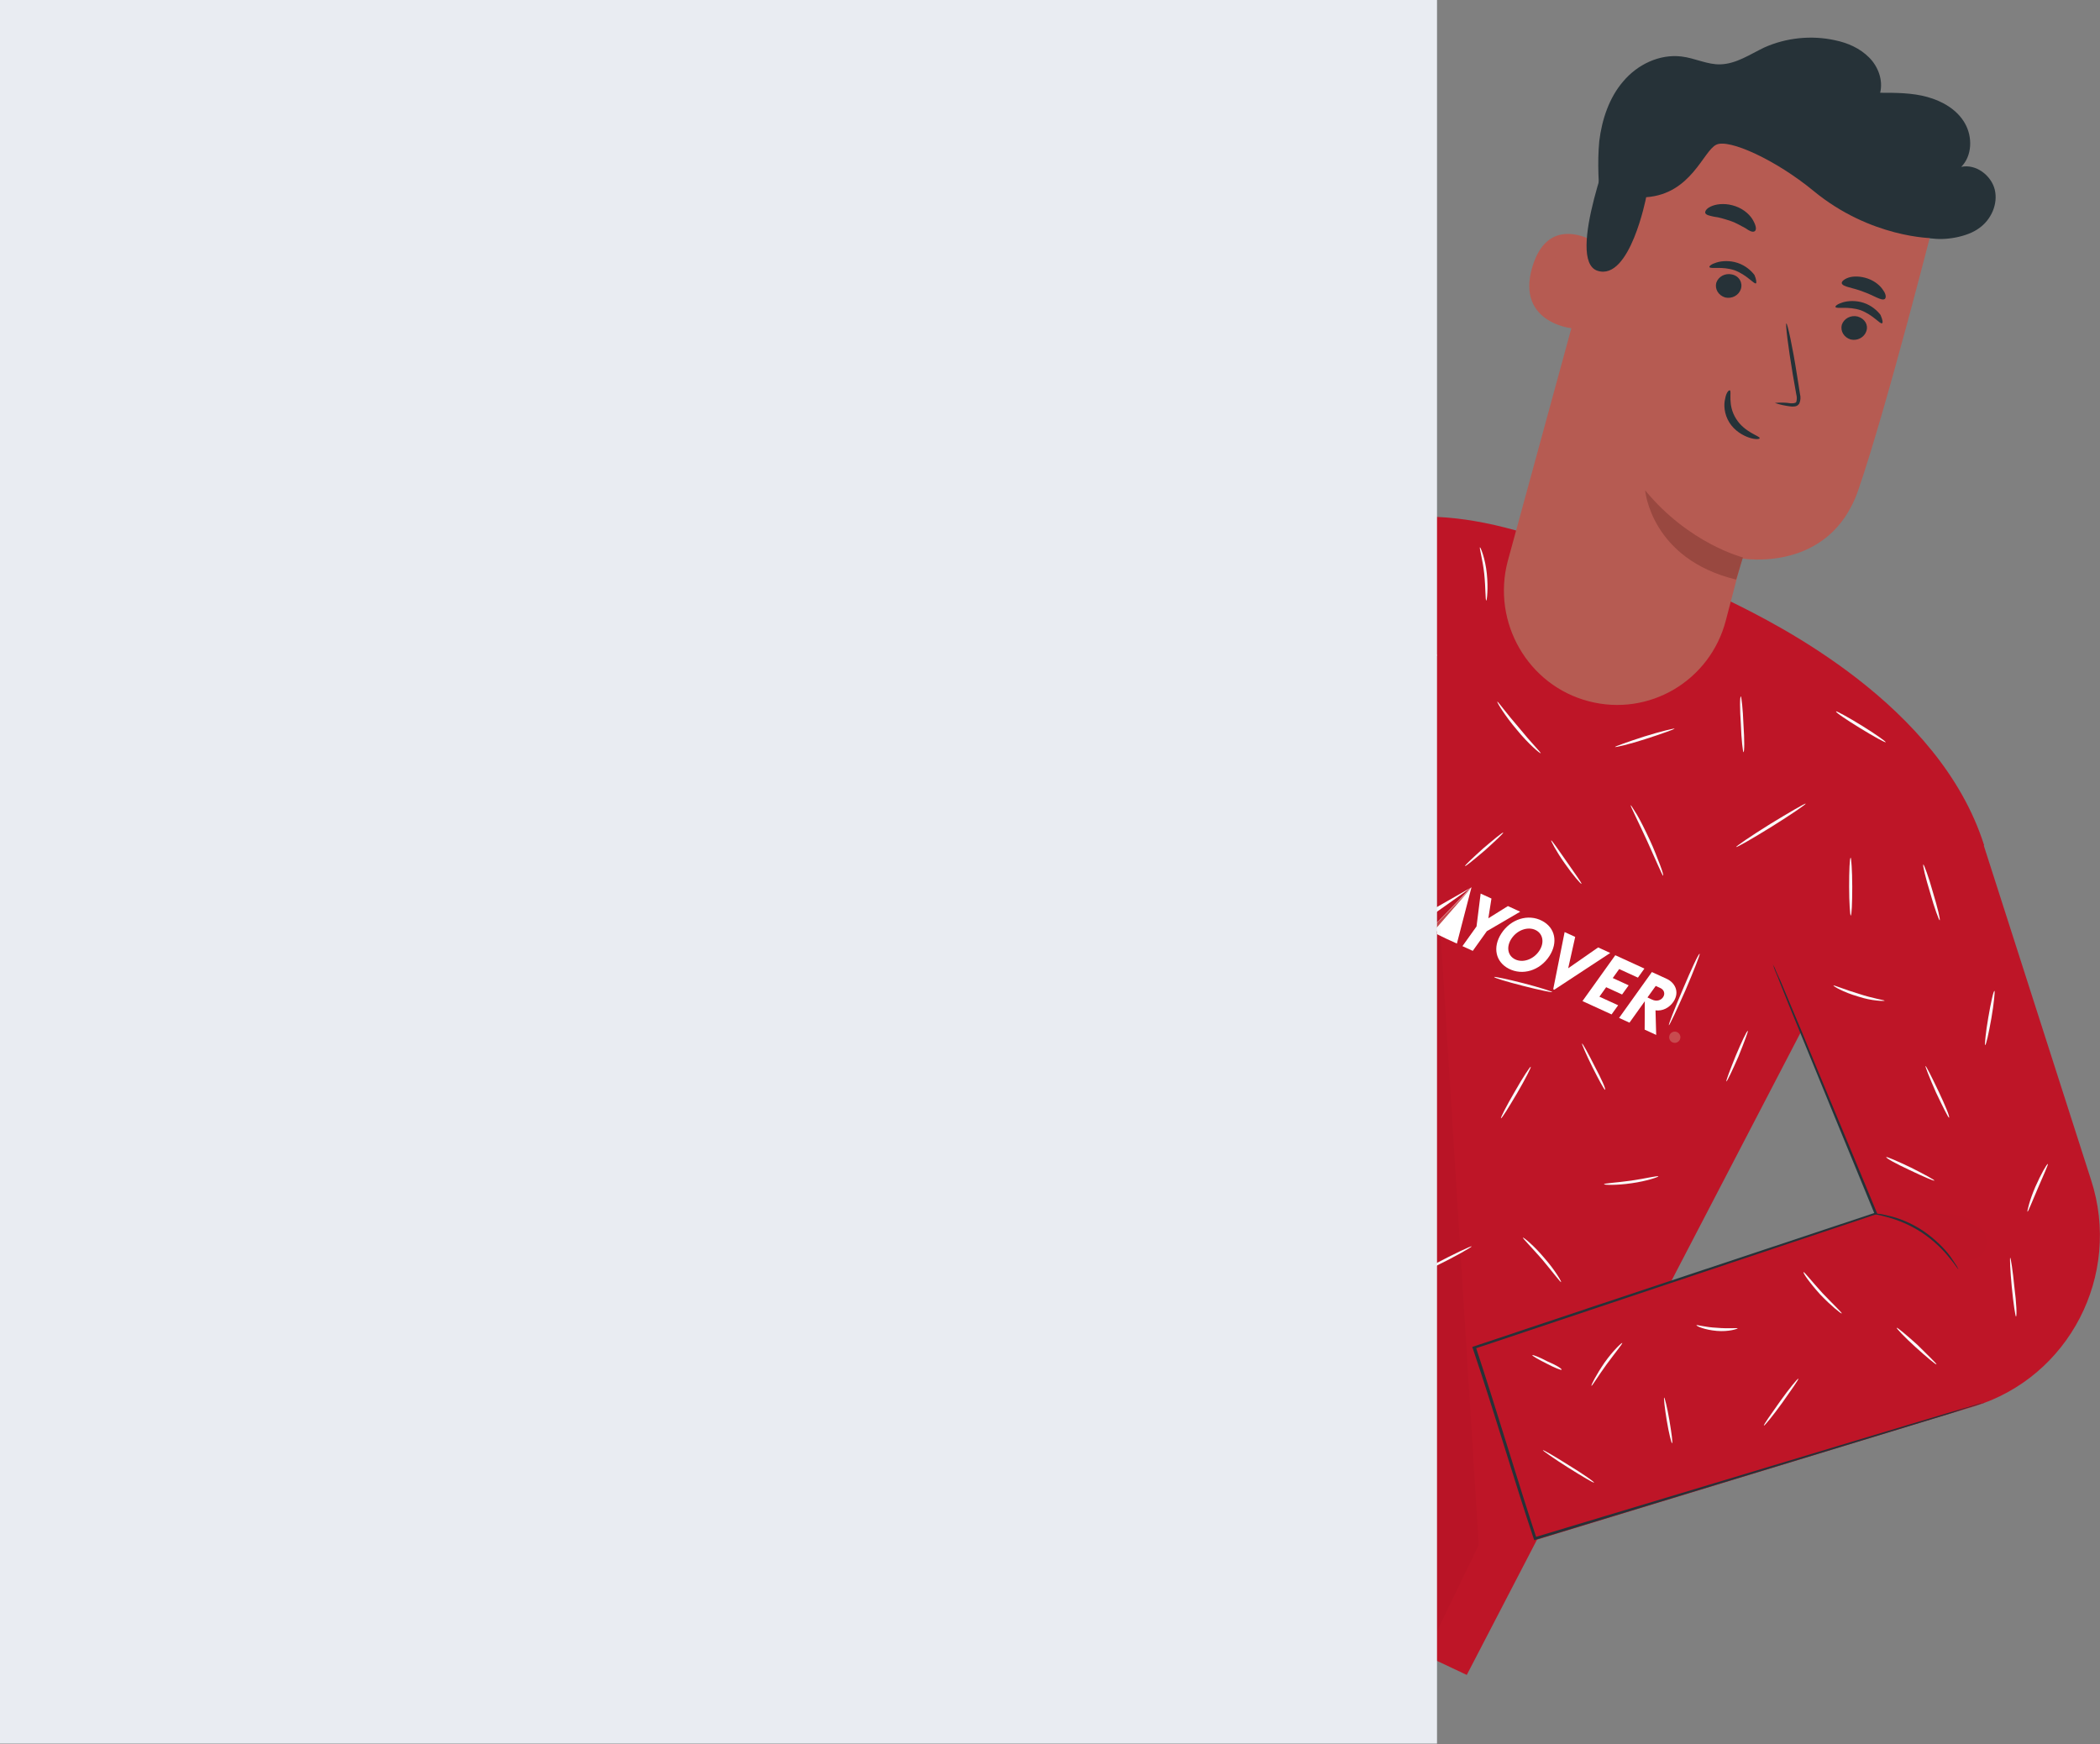 <svg width="643" height="534" viewBox="0 0 643 534" fill="none" xmlns="http://www.w3.org/2000/svg">
<rect x="0" y="0" width="643" height="534" fill="#808080" stroke="none"/>
<g clip-path="url(#clip0_59_47)">
<path d="M607.5 258.748L553.904 311.171L504.631 405.872L449.112 512.799L380.942 480.662L307.327 442.707L354.518 352.222L383.718 250.901C363.059 264.727 324.676 283.518 278.553 273.749C228.64 263.126 252.609 74.256 252.609 74.256L307.327 72.815L312.772 205.899L374.696 178.407L374.857 178.567C378.54 176.965 381.903 175.364 383.505 174.403C417.777 155.612 440.144 153.37 476.978 166.502L529.935 184.172C543.601 190.898 593.888 215.668 607.5 258.748Z" fill="#BE1527"/>
<g clip-path="url(#clip1_59_47)">
<path d="M433.227 279.278L431.213 282.079L422.175 277.939L432.225 263.897L435.418 265.36L427.382 276.6L433.227 279.278Z" fill="white"/>
<path d="M439.91 285.972C439.966 285.867 440.017 285.721 440.021 285.546C440.035 284.944 439.459 284.488 439.087 284.31C438.444 284 437.614 284.166 436.95 284.708C436.473 284.489 435.995 284.271 435.518 284.052L431.817 282.356C438.069 278.788 444.312 275.222 450.555 271.657C449.063 277.399 447.578 283.144 446.086 288.886L442.855 287.406C441.871 286.932 440.891 286.452 439.91 285.972ZM437.538 284.97C441.839 280.553 446.14 276.137 450.451 271.717C444.979 275.597 439.508 279.477 434.033 283.364C435.197 283.897 436.367 284.433 437.538 284.97Z" fill="white"/>
<path d="M452.099 283.638L453.36 273.581L456.667 275.096L455.721 281.142L461.711 277.407L465.47 279.129L455.257 285.093L450.948 291.122L447.787 289.673L452.099 283.638Z" fill="white"/>
<path d="M459.674 285.832C462.555 281.341 467.915 279.703 472.157 281.916C476.201 284.023 477.128 288.518 474.4 292.725C471.512 297.181 466.16 298.768 461.943 296.567C457.941 294.487 456.969 290.04 459.674 285.832ZM471.24 291.207C473.018 288.621 472.444 285.826 470.165 284.736C467.854 283.615 464.625 284.683 462.852 287.295C461.125 289.821 461.601 292.594 463.925 293.72C466.309 294.881 469.504 293.736 471.24 291.207Z" fill="white"/>
<path d="M493.041 291.762L475.903 303.017L475.578 302.868L479.074 285.362L482.311 286.846L480.168 296.445L489.339 290.066L493.041 291.762Z" fill="white"/>
<path d="M495.773 296.699L493.809 299.439L498.681 301.672L496.664 304.479L491.792 302.247L489.724 305.148L495.461 307.776L493.447 310.578L484.536 306.495L494.586 292.454L503.503 296.539L501.516 299.315L495.779 296.686L495.773 296.699Z" fill="white"/>
<path d="M506.9 309.331L507.109 316.853L503.579 315.235L503.624 306.537L498.93 313.105L495.749 311.648L505.793 297.604L510.341 299.688C512.758 300.795 514.425 303.621 512.403 306.674C511.128 308.567 509.048 309.615 506.9 309.331ZM508.395 302.506L506.971 301.853L504.439 305.379L505.858 306.045C507.182 306.667 508.566 306.316 509.25 305.259C509.936 304.181 509.483 303.004 508.395 302.506Z" fill="white"/>
<path d="M512.085 319.125C512.949 319.521 513.971 319.141 514.367 318.277C514.763 317.413 514.383 316.392 513.519 315.996C512.655 315.6 511.634 315.979 511.238 316.844C510.842 317.708 511.221 318.729 512.085 319.125Z" fill="#C84B4F"/>
<path d="M450.243 272.153L439.445 284.535C439.445 284.535 439.024 284.212 438.675 284.183C438.327 284.154 438.327 284.154 438.327 284.154L450.243 272.153Z" fill="#C84B4F"/>
</g>
<path d="M420.072 162.765C420.072 162.765 418.791 163.406 416.709 165.007C414.627 166.449 411.744 169.011 409.022 172.588C406.299 176.271 403.577 181.129 401.495 186.734C399.253 192.34 397.651 198.959 395.89 205.685C392.206 219.191 388.843 231.416 386.441 240.384C385.159 244.708 384.199 248.285 383.558 250.847C383.238 251.969 382.917 252.929 382.757 253.73C382.597 254.371 382.437 254.691 382.437 254.691C382.437 254.691 382.437 254.371 382.597 253.73C382.757 252.929 383.078 251.969 383.238 250.847C383.878 248.285 384.839 244.762 385.96 240.224C388.362 231.202 391.565 219.031 395.089 205.365C396.85 198.639 398.612 192.019 400.854 186.414C403.096 180.649 405.819 175.791 408.701 172.267C411.584 168.584 414.467 166.182 416.709 164.687C417.83 164.046 418.631 163.566 419.271 163.246C419.752 162.925 420.072 162.765 420.072 162.765Z" fill="#263238"/>
<g opacity="0.3">
<g opacity="0.3">
<path opacity="0.3" d="M400.053 189.457C384.679 231.096 357.133 254.424 318.27 275.297C318.27 275.297 351.742 272.895 382.597 251.648" fill="black"/>
</g>
</g>
<g opacity="0.3">
<g opacity="0.3">
<path opacity="0.3" d="M433.258 159.883C439.824 264.193 446.23 368.557 452.796 473.028L433.578 512.745L433.258 159.883Z" fill="black"/>
</g>
</g>
<path d="M509.222 268.09C509.062 268.25 506.98 263.286 504.257 257.307C501.535 251.381 499.132 246.684 499.292 246.523C499.453 246.523 500.093 247.644 501.214 249.406C502.335 251.328 503.617 253.89 505.058 256.987C506.499 260.029 507.46 262.752 508.261 264.727C509.062 266.809 509.382 268.09 509.222 268.09Z" fill="#FAFAFA"/>
<path d="M552.889 246.043C553.049 246.203 548.405 249.406 542.48 253.09C536.554 256.773 531.75 259.496 531.589 259.335C531.429 259.175 536.074 255.972 541.999 252.289C547.764 248.766 552.729 245.883 552.889 246.043Z" fill="#FAFAFA"/>
<path d="M533.831 230.295C533.671 230.295 533.191 226.451 533.031 221.754C532.71 217.109 532.71 213.212 533.031 213.212C533.191 213.212 533.671 217.056 533.831 221.754C534.152 226.451 534.152 230.295 533.831 230.295Z" fill="#FAFAFA"/>
<path d="M577.392 227.252C577.232 227.412 573.709 225.491 569.545 222.928C565.381 220.366 562.018 218.124 562.178 217.803C562.338 217.643 565.861 219.565 570.025 222.127C574.189 224.69 577.552 227.092 577.392 227.252Z" fill="#FAFAFA"/>
<path d="M510.984 313.893C510.823 313.733 512.745 308.768 515.308 302.789C517.87 296.704 520.112 291.846 520.432 292.006C520.592 292.166 518.671 297.131 516.108 303.11C513.386 309.249 511.144 314.053 510.984 313.893Z" fill="#FAFAFA"/>
<path d="M491.445 333.645C491.285 333.805 489.523 330.602 487.602 326.758C485.68 322.915 484.239 319.498 484.399 319.498C484.559 319.338 486.321 322.541 488.242 326.385C490.324 330.282 491.766 333.485 491.445 333.645Z" fill="#FAFAFA"/>
<path d="M507.781 360.176C507.781 360.336 504.257 361.618 499.613 362.258C494.969 362.952 491.125 362.792 491.125 362.578C491.125 362.258 494.969 362.098 499.453 361.457C503.937 360.817 507.62 359.856 507.781 360.176Z" fill="#FAFAFA"/>
<path d="M528.6 331.082C528.44 330.922 529.721 327.559 531.483 323.182C533.244 319.018 534.846 315.601 535.166 315.601C535.326 315.761 534.045 319.124 532.283 323.502C530.362 327.879 528.76 331.242 528.6 331.082Z" fill="#FAFAFA"/>
<path d="M477.993 392.527C477.833 392.687 475.43 389.484 472.227 385.64C469.024 381.957 466.142 379.074 466.302 378.914C466.462 378.754 469.665 381.316 472.868 385.16C476.071 388.79 478.153 392.366 477.993 392.527Z" fill="#FAFAFA"/>
<path d="M468.704 326.598C468.864 326.758 467.102 330.281 464.54 334.659C461.978 338.983 459.896 342.399 459.575 342.399C459.415 342.239 461.177 338.716 463.739 334.339C466.302 329.801 468.544 326.438 468.704 326.598Z" fill="#FAFAFA"/>
<path d="M475.27 303.75C475.27 303.91 471.266 303.11 466.302 301.828C461.337 300.547 457.494 299.426 457.494 299.106C457.494 298.946 461.497 299.746 466.462 301.028C471.427 302.309 475.43 303.59 475.27 303.75Z" fill="#FAFAFA"/>
<path d="M474.95 257.307C475.11 257.147 477.192 260.189 479.754 263.873C482.317 267.556 484.399 270.439 484.239 270.599C484.078 270.759 481.676 268.037 479.114 264.353C476.391 260.51 474.79 257.307 474.95 257.307Z" fill="#FAFAFA"/>
<path d="M460.269 254.905C460.43 255.065 457.867 257.467 454.664 260.35C451.461 263.072 448.739 265.314 448.579 265.154C448.418 264.994 450.981 262.592 454.184 259.709C457.387 256.987 460.109 254.744 460.269 254.905Z" fill="#FAFAFA"/>
<path d="M471.747 230.615C471.587 230.775 468.064 227.893 464.38 223.355C460.697 219.031 458.294 214.974 458.455 214.814C458.615 214.654 461.337 218.497 465.021 222.714C468.704 227.252 471.907 230.455 471.747 230.615Z" fill="#FAFAFA"/>
<path d="M512.745 223.088C512.745 223.248 508.741 224.69 503.777 226.291C498.812 227.893 494.648 228.854 494.488 228.693C494.488 228.533 498.492 227.092 503.456 225.491C508.581 223.889 512.745 222.928 512.745 223.088Z" fill="#FAFAFA"/>
<path d="M455.091 183.852C454.771 183.852 454.931 180.168 454.451 175.631C453.97 171.147 452.849 167.57 453.17 167.57C453.33 167.57 454.771 170.933 455.252 175.631C455.732 180.168 455.252 184.012 455.091 183.852Z" fill="#FAFAFA"/>
<path d="M418.791 300.547C418.791 300.707 417.349 301.668 414.947 303.27C412.545 304.871 409.342 307.274 405.819 309.996C402.295 312.719 399.253 315.281 397.171 317.256C394.929 319.178 393.647 320.299 393.647 320.299C393.647 320.299 394.768 318.858 396.85 316.936C398.932 314.854 401.975 312.292 405.338 309.516C408.862 306.793 412.064 304.551 414.627 302.949C417.029 301.188 418.631 300.387 418.791 300.547Z" fill="#FAFAFA"/>
<path d="M416.549 287.522C416.389 287.682 413.666 283.518 409.983 278.5C406.299 273.535 402.936 269.799 403.096 269.638C403.256 269.638 404.057 270.439 405.498 271.881C406.94 273.322 408.701 275.404 410.623 277.966C412.545 280.368 413.986 282.771 415.107 284.532C416.228 286.401 416.709 287.522 416.549 287.522Z" fill="#FAFAFA"/>
<path d="M426.318 236.754C426.478 236.914 422.955 238.996 418.631 241.399C414.307 243.801 410.623 245.562 410.623 245.402C410.463 245.242 413.986 243.16 418.31 240.758C422.634 238.356 426.318 236.594 426.318 236.754Z" fill="#FAFAFA"/>
<path d="M416.709 214.547C416.709 214.707 415.588 213.906 413.986 212.305C412.385 210.863 410.303 208.781 408.221 206.219C406.139 203.657 404.377 201.254 403.416 199.333C402.295 197.411 401.815 196.29 401.815 196.29C401.975 196.13 404.698 200.774 408.861 205.792C413.025 210.863 416.869 214.387 416.709 214.547Z" fill="#FAFAFA"/>
<path d="M433.364 214.067C433.204 213.906 434.485 210.864 436.247 206.967C438.009 203.123 439.77 200.24 439.931 200.401C440.091 200.561 438.809 203.604 437.048 207.447C435.126 211.184 433.525 214.227 433.364 214.067Z" fill="#FAFAFA"/>
<path d="M428.88 188.656C428.56 188.656 428.88 183.691 427.919 177.552C426.958 171.467 425.197 166.769 425.517 166.769C425.677 166.769 426.158 167.89 426.798 169.812C427.439 171.734 428.24 174.456 428.72 177.552C429.201 180.595 429.361 183.478 429.201 185.453C429.201 187.535 429.04 188.656 428.88 188.656Z" fill="#FAFAFA"/>
<path d="M433.044 316.776C432.884 316.776 433.044 315.014 433.044 312.131C433.204 309.249 433.204 305.245 433.044 300.868C432.884 296.49 432.724 292.54 432.403 289.604C432.083 286.721 431.923 284.959 432.083 284.959C432.243 284.959 432.564 286.721 433.044 289.604C433.364 292.486 433.845 296.49 434.005 301.028C434.165 305.512 434.005 309.569 433.685 312.452C433.364 315.014 433.044 316.776 433.044 316.776Z" fill="#FAFAFA"/>
<path d="M430.642 356.813C430.482 356.973 427.759 353.77 423.595 351.048C419.431 348.325 415.267 347.204 415.428 347.044C415.428 346.884 419.752 347.524 424.076 350.407C428.24 353.13 430.802 356.653 430.642 356.813Z" fill="#FAFAFA"/>
<path d="M450.607 381.583C450.767 381.743 445.803 384.626 439.557 387.668C433.311 390.871 428.346 393.274 428.186 393.113C428.026 392.953 432.991 390.231 439.237 387.028C445.322 383.825 450.447 381.423 450.607 381.583Z" fill="#FAFAFA"/>
<path d="M394.128 392.526C393.968 392.686 390.284 388.042 385.96 382.223C381.636 376.458 378.273 371.44 378.593 371.44C378.753 371.28 382.437 375.924 386.761 381.743C391.085 387.508 394.448 392.366 394.128 392.526Z" fill="#FAFAFA"/>
<path d="M376.832 346.83C376.672 346.83 376.511 345.549 376.511 343.467C376.351 341.385 376.351 338.663 376.511 335.406C376.672 332.363 376.992 329.481 377.152 327.345C377.472 325.263 377.632 324.142 377.793 324.142C377.953 324.142 377.472 329.107 377.312 335.406C376.992 341.705 376.992 346.83 376.832 346.83Z" fill="#FAFAFA"/>
<path d="M357.934 424.823C357.774 424.983 353.61 421.78 348.645 417.616C343.681 413.452 339.677 409.876 339.837 409.716C339.997 409.555 344.161 412.758 349.126 416.976C354.251 421.14 358.094 424.663 357.934 424.823Z" fill="#FAFAFA"/>
<path d="M369.305 422.421C369.144 422.421 368.824 416.816 368.664 409.876C368.504 402.989 368.504 397.331 368.824 397.331C368.984 397.331 369.305 402.936 369.465 409.876C369.625 416.762 369.465 422.421 369.305 422.421Z" fill="#FAFAFA"/>
<path d="M391.565 470.786C391.565 470.946 389.644 470.145 386.281 469.024C383.078 468.064 378.593 466.782 373.469 466.142C368.344 465.501 363.699 465.341 360.336 465.501C356.973 465.661 354.891 465.821 354.891 465.661C354.891 465.661 355.372 465.501 356.333 465.341C357.293 465.181 358.575 465.021 360.336 464.861C363.699 464.54 368.504 464.54 373.629 465.181C378.753 465.821 383.398 467.263 386.601 468.384C388.202 469.024 389.484 469.505 390.284 469.985C391.085 470.466 391.565 470.786 391.565 470.786Z" fill="#FAFAFA"/>
<path d="M409.822 479.648C409.822 479.487 411.264 480.448 413.506 482.21C415.588 483.811 418.471 486.374 421.353 489.31C424.236 492.193 426.798 495.075 428.4 497.211C430.001 499.293 430.962 500.734 430.962 500.894C430.802 500.894 429.841 499.613 428.079 497.691C426.318 495.609 423.755 492.887 420.873 490.004C417.99 487.121 415.268 484.559 413.186 482.744C411.104 480.929 409.822 479.808 409.822 479.648Z" fill="#FAFAFA"/>
<path d="M417.83 395.889C417.67 396.05 415.748 391.726 413.666 386.547C411.584 381.262 410.143 376.885 410.303 376.885C410.463 376.725 412.385 381.049 414.467 386.227C416.549 391.565 418.15 395.889 417.83 395.889Z" fill="#FAFAFA"/>
<path d="M353.663 233.017C353.663 233.017 352.863 234.139 351.261 235.74C349.66 237.341 347.257 239.263 344.375 241.185C341.492 243.107 338.769 244.548 336.687 245.509C334.606 246.47 333.324 246.79 333.324 246.79C333.164 246.63 338.289 244.388 343.894 240.544C349.499 236.754 353.343 232.857 353.663 233.017Z" fill="#FAFAFA"/>
<path d="M357.614 215.988C357.454 215.988 357.293 212.785 357.614 208.728C357.774 204.725 358.094 201.628 358.414 201.628C358.575 201.628 358.735 204.831 358.414 208.888C358.254 212.785 357.934 215.988 357.614 215.988Z" fill="#FAFAFA"/>
<path d="M325.797 230.295C325.637 230.455 321.954 229.014 317.47 226.932C312.985 224.85 309.462 223.088 309.462 222.768C309.622 222.608 313.306 224.049 317.79 226.131C322.274 228.213 325.797 230.135 325.797 230.295Z" fill="#FAFAFA"/>
<path d="M382.757 208.461C382.597 208.461 382.597 204.457 383.078 199.6C383.398 194.795 383.878 190.738 384.199 190.738C384.359 190.738 384.359 194.742 383.878 199.6C383.398 204.564 382.917 208.461 382.757 208.461Z" fill="#FAFAFA"/>
<path d="M308.821 264.407C308.821 264.567 304.497 263.286 299.693 260.403C294.888 257.521 291.685 254.318 291.846 254.157C292.006 253.997 295.369 256.88 300.173 259.602C304.818 262.432 308.821 264.087 308.821 264.407Z" fill="#FAFAFA"/>
<path d="M284.959 231.576C285.119 231.736 282.077 235.42 278.073 239.797C274.069 244.121 270.866 247.538 270.706 247.378C270.546 247.217 273.589 243.534 277.592 239.157C281.596 234.779 284.799 231.416 284.959 231.576Z" fill="#FAFAFA"/>
<path d="M283.037 202.322C282.877 202.482 279.354 201.041 275.51 198.158C271.667 195.276 269.318 192.179 269.478 192.179C269.638 192.019 272.361 194.742 276.044 197.464C279.834 200.24 283.037 202.162 283.037 202.322Z" fill="#FAFAFA"/>
<path d="M268.197 208.461C268.357 208.622 266.916 210.703 264.834 213.106C262.752 215.508 260.99 217.43 260.83 217.27C260.67 217.109 262.111 215.028 264.193 212.625C266.115 210.223 267.877 208.301 268.197 208.461Z" fill="#FAFAFA"/>
<path d="M300.173 154.117C300.334 154.277 297.611 157.961 293.928 162.498C290.244 166.983 287.201 170.399 287.041 170.399C286.881 170.239 289.604 166.555 293.287 162.018C296.81 157.48 300.013 153.957 300.173 154.117Z" fill="#FAFAFA"/>
<path d="M272.681 160.203C272.521 160.363 269.478 157.16 265.795 152.943C262.271 148.779 259.389 145.362 259.549 145.202C259.709 145.042 262.752 148.245 266.435 152.462C270.119 156.68 272.841 160.043 272.681 160.203Z" fill="#FAFAFA"/>
<path d="M286.401 125.344C286.24 125.504 283.998 121.981 281.596 117.763C279.194 113.439 277.272 109.863 277.592 109.702C277.752 109.542 279.995 113.066 282.397 117.283C284.799 121.607 286.561 125.344 286.401 125.344Z" fill="#FAFAFA"/>
<path d="M285.76 102.816C285.6 102.656 288.002 99.613 289.924 95.236C291.846 90.858 292.486 87.015 292.807 87.175C292.967 87.175 292.646 91.178 290.725 95.556C288.643 100.093 285.76 102.976 285.76 102.816Z" fill="#FAFAFA"/>
<path d="M259.229 101.535C259.068 101.535 258.748 96.89 261.15 91.712C262.271 89.15 263.873 87.068 264.994 85.787C266.275 84.505 267.076 83.705 267.236 83.865C267.396 84.025 264.033 87.068 261.791 92.086C259.709 97.05 259.549 101.535 259.229 101.535Z" fill="#FAFAFA"/>
<path d="M490.004 63.259C489.524 56.533 489.043 49.913 489.684 43.187C490.484 36.621 492.727 29.841 497.051 24.877C501.375 19.752 508.101 16.495 514.827 17.296C518.991 17.777 522.835 19.859 526.838 19.698C531.643 19.538 535.807 16.656 540.131 14.574C546.857 11.531 554.704 10.73 561.911 12.332C565.755 13.132 569.438 14.734 572.321 17.616C575.043 20.339 576.645 24.503 575.684 28.4C580.488 28.4 585.453 28.4 590.097 29.681C594.742 30.962 599.226 33.525 601.628 37.742C604.03 41.906 603.87 47.725 600.507 51.088C604.991 50.127 609.636 53.65 610.757 57.974C611.878 62.458 609.636 67.316 605.952 69.879C602.269 72.601 595.382 73.722 591.058 72.921C586.574 72.121 581.449 70.84 577.926 68.117" fill="#263238"/>
<path d="M486.481 214.707C504.898 219.512 523.635 208.461 528.44 189.937C531.162 179.634 533.404 170.986 533.404 170.986C533.404 170.986 560.149 175.631 568.958 150.114C577.766 124.703 592.98 64.594 592.98 64.594C567.783 41.906 532.23 34.806 500.414 45.91L495.609 47.511L461.658 171.787C456.693 190.578 467.903 209.903 486.481 214.707Z" fill="#B65B52"/>
<path d="M533.671 170.666C533.671 170.666 517.176 166.502 503.723 150.114C503.723 150.114 505.485 171.146 531.589 177.446L533.671 170.666Z" fill="#994840"/>
<path d="M490.164 75.164C489.844 74.843 474.469 64.06 469.184 81.73C463.9 99.4 482.637 101.001 482.797 100.521C482.957 99.933 490.164 75.164 490.164 75.164Z" fill="#B65B52"/>
<path d="M479.434 92.193C479.434 92.193 479.114 92.353 478.473 92.353C477.833 92.353 477.032 92.353 476.231 91.712C474.63 90.431 473.829 87.068 474.79 83.812C475.27 82.21 476.071 80.769 477.032 79.648C477.993 78.527 479.114 77.886 480.075 78.046C481.036 78.046 481.516 78.847 481.676 79.488C481.836 80.128 481.516 80.288 481.676 80.448C481.676 80.448 482.157 80.288 482.157 79.488C482.157 79.167 482.157 78.687 481.836 78.206C481.516 77.726 480.875 77.406 480.235 77.246C478.794 76.925 477.192 77.886 476.231 79.007C475.11 80.128 474.149 81.73 473.669 83.651C472.708 87.175 473.509 91.072 475.911 92.673C477.032 93.314 478.153 93.314 478.794 92.994C479.274 92.513 479.434 92.193 479.434 92.193Z" fill="#B65B52"/>
<path d="M571.467 101.375C570.826 103.296 568.744 104.418 566.662 103.937C564.58 103.296 563.459 101.375 563.94 99.453C564.58 97.531 566.662 96.41 568.744 96.891C570.986 97.531 572.107 99.453 571.467 101.375Z" fill="#263238"/>
<path d="M576.271 98.972C575.631 99.293 573.549 96.41 569.705 94.969C565.861 93.688 562.338 94.648 562.018 94.008C561.858 93.688 562.658 93.047 564.26 92.567C565.861 92.086 568.264 91.926 570.666 92.727C573.068 93.527 574.83 95.129 575.791 96.41C576.431 97.851 576.591 98.812 576.271 98.972Z" fill="#263238"/>
<path d="M533.031 88.51C532.39 90.431 530.308 91.552 528.226 91.072C526.144 90.431 525.023 88.51 525.504 86.588C526.144 84.666 528.226 83.545 530.308 84.025C532.55 84.506 533.671 86.588 533.031 88.51Z" fill="#263238"/>
<path d="M537.675 86.748C537.034 87.068 534.952 84.185 531.109 82.744C527.265 81.463 523.742 82.424 523.422 81.783C523.262 81.463 524.062 80.822 525.664 80.341C527.265 79.861 529.668 79.701 532.07 80.502C534.472 81.302 536.234 82.904 537.195 84.185C537.835 85.626 537.835 86.587 537.675 86.748Z" fill="#263238"/>
<path d="M529.668 119.525C530.308 119.685 528.867 124.009 531.589 128.227C534.152 132.39 538.956 133.511 538.796 134.152C538.796 134.472 537.515 134.632 535.593 133.992C533.671 133.351 531.109 131.91 529.508 129.348C527.906 126.785 527.746 123.902 528.226 122.087C528.547 120.166 529.347 119.365 529.668 119.525Z" fill="#263238"/>
<path d="M577.072 91.552C576.111 92.193 573.709 90.431 570.506 89.31C567.303 88.029 564.26 87.869 563.94 86.748C563.779 86.267 564.58 85.466 566.022 84.986C567.463 84.506 569.705 84.506 571.947 85.306C574.189 86.107 575.791 87.549 576.591 88.83C577.552 90.111 577.552 91.232 577.072 91.552Z" fill="#263238"/>
<path d="M537.195 70.84C536.554 71.16 535.593 70.68 534.472 69.879C533.191 69.238 531.749 68.277 529.828 67.637C527.906 66.996 526.304 66.516 524.863 66.355C523.422 66.035 522.461 65.875 522.14 65.234C521.98 64.594 522.621 63.633 524.383 62.992C526.144 62.352 528.707 62.191 531.429 63.152C534.152 64.113 536.073 66.035 536.874 67.637C537.835 69.398 537.835 70.519 537.195 70.84Z" fill="#263238"/>
<path d="M591.752 72.922C591.752 72.922 572.855 72.922 555.292 58.455C543.761 48.953 529.347 42.386 525.504 44.308C521.5 46.23 517.817 59.416 504.044 60.377C504.044 60.377 499.079 86.107 489.15 82.904C479.221 79.701 494.435 41.425 494.435 41.425L522.141 34.859L550.487 35.82L575.951 41.586L597.891 54.291L591.752 72.922Z" fill="#263238"/>
<path d="M451.408 412.598L468.864 471.907L604.404 430.588C633.551 421.727 649.726 390.391 640.278 361.297L606.966 257.467L534.792 275.457L574.509 371.6L451.408 412.598Z" fill="#BE1527"/>
<path d="M607.5 429.468C607.5 429.468 607.34 429.628 606.86 429.628C606.379 429.788 605.739 429.948 604.938 430.268C603.176 430.749 600.614 431.55 597.411 432.671C590.685 434.753 581.076 437.635 568.904 441.372C544.562 448.792 510.183 459.202 470.145 471.427L469.825 471.587L469.665 471.267C463.579 453.116 457.814 433.151 450.927 412.759L450.767 412.438L451.088 412.278C452.209 411.958 453.33 411.478 454.451 411.157C499.56 396.05 541.359 382.224 574.189 371.28L574.029 371.76C564.42 348.432 556.573 329.321 551.128 315.975C548.405 309.409 546.323 304.231 544.882 300.547C544.241 298.786 543.601 297.505 543.28 296.544C542.96 295.583 542.8 295.102 542.8 295.102C542.8 295.102 542.96 295.583 543.44 296.383C543.761 297.344 544.401 298.626 545.202 300.387C546.643 303.911 548.886 309.089 551.608 315.655C557.053 329.001 565.061 347.952 574.67 371.28L574.83 371.6L574.509 371.76C541.679 382.704 500.093 396.69 454.931 411.798C453.81 412.118 452.529 412.599 451.568 412.919L451.888 412.438C458.615 432.831 464.54 452.956 470.466 470.946L469.985 470.626C510.023 458.562 544.401 448.259 568.744 440.892C580.915 437.208 590.685 434.326 597.251 432.35C600.614 431.389 603.176 430.589 604.938 430.108C605.739 429.788 606.379 429.628 606.86 429.628C607.34 429.468 607.5 429.468 607.5 429.468Z" fill="#263238"/>
<path d="M599.653 388.629C599.493 388.629 598.692 387.188 596.77 384.946C595.009 382.704 592.126 379.821 588.442 377.365C584.759 374.963 581.076 373.522 578.193 372.721C575.47 371.92 573.549 371.76 573.709 371.6C573.709 371.6 574.189 371.6 574.99 371.6C575.791 371.6 576.912 371.92 578.353 372.241C581.236 372.881 585.079 374.323 588.923 376.885C592.606 379.447 595.489 382.33 597.251 384.786C598.051 385.907 598.692 387.028 599.172 387.668C599.493 388.309 599.653 388.629 599.653 388.629Z" fill="#263238"/>
<path d="M566.662 280.315C566.502 280.315 566.182 276.471 566.182 271.453C566.182 266.649 566.342 262.592 566.662 262.592C566.822 262.592 567.143 266.435 567.143 271.453C567.143 276.418 566.982 280.315 566.662 280.315Z" fill="#FAFAFA"/>
<path d="M593.888 281.756C593.727 281.756 592.286 278.073 591.005 273.375C589.564 268.731 588.603 264.674 588.923 264.674C589.083 264.674 590.524 268.357 591.806 273.055C593.247 277.753 594.208 281.756 593.888 281.756Z" fill="#FAFAFA"/>
<path d="M577.072 306.366C577.072 306.526 573.228 306.526 568.904 305.085C564.42 303.804 561.217 301.882 561.377 301.722C561.537 301.561 564.901 303.003 569.225 304.284C573.388 305.672 577.072 306.206 577.072 306.366Z" fill="#FAFAFA"/>
<path d="M607.821 319.979C607.66 319.979 607.981 316.135 608.781 311.598C609.582 306.953 610.383 303.217 610.703 303.377C610.863 303.377 610.543 307.22 609.742 311.758C608.942 316.295 608.141 319.979 607.821 319.979Z" fill="#FAFAFA"/>
<path d="M596.77 342.186C596.61 342.346 594.848 338.823 592.767 334.446C590.845 330.122 589.403 326.385 589.564 326.385C589.724 326.225 591.485 329.748 593.567 334.125C595.649 338.503 597.091 342.026 596.77 342.186Z" fill="#FAFAFA"/>
<path d="M592.286 361.457C592.126 361.618 588.763 360.176 584.759 358.254C580.595 356.333 577.392 354.571 577.552 354.251C577.712 354.091 581.076 355.532 585.079 357.454C589.243 359.536 592.446 361.297 592.286 361.457Z" fill="#FAFAFA"/>
<path d="M627.038 356.333C627.199 356.493 625.757 359.696 623.996 363.753C622.234 367.81 620.953 371.173 620.793 370.959C620.633 370.959 621.433 367.436 623.195 363.379C624.957 359.375 626.718 356.333 627.038 356.333Z" fill="#FAFAFA"/>
<path d="M617.269 403.096C617.109 403.096 616.469 399.093 615.988 394.074C615.508 389.11 615.348 385.053 615.508 385.053C615.668 385.053 616.309 389.056 616.789 394.074C617.43 398.932 617.59 402.936 617.269 403.096Z" fill="#FAFAFA"/>
<path d="M592.927 417.723C592.766 417.883 589.884 415.481 586.521 412.438C583.158 409.395 580.595 406.673 580.755 406.513C580.915 406.353 583.798 408.755 587.161 411.798C590.364 415.001 593.087 417.563 592.927 417.723Z" fill="#FAFAFA"/>
<path d="M550.647 422.101C550.807 422.261 548.565 425.464 545.683 429.521C542.8 433.525 540.237 436.621 540.077 436.461C539.917 436.3 542.159 433.097 545.042 429.04C547.925 424.983 550.487 421.94 550.647 422.101Z" fill="#FAFAFA"/>
<path d="M563.94 402.135C563.779 402.295 560.737 399.893 557.374 396.37C554.171 392.847 551.928 389.644 552.249 389.483C552.409 389.323 554.811 392.366 558.014 395.889C561.377 399.413 564.1 401.975 563.94 402.135Z" fill="#FAFAFA"/>
<path d="M532.07 406.673C532.07 406.833 529.347 407.794 525.664 407.474C521.98 407.153 519.418 406.032 519.418 405.712C519.578 405.552 522.14 406.352 525.664 406.513C529.187 406.833 532.07 406.513 532.07 406.673Z" fill="#FAFAFA"/>
<path d="M511.944 441.852C511.784 441.852 510.984 438.81 510.343 434.913C509.702 431.069 509.382 427.866 509.542 427.866C509.702 427.866 510.503 430.909 511.144 434.753C511.784 438.649 512.265 441.852 511.944 441.852Z" fill="#FAFAFA"/>
<path d="M488.082 453.917C487.922 454.077 484.399 451.995 480.075 449.273C475.751 446.55 472.387 444.148 472.387 443.988C472.548 443.828 476.071 445.91 480.395 448.632C484.879 451.355 488.242 453.757 488.082 453.917Z" fill="#FAFAFA"/>
<path d="M496.73 411.157C496.89 411.317 494.648 414.04 491.926 417.723C489.363 421.247 487.442 424.45 487.281 424.289C487.121 424.129 488.723 420.926 491.285 417.189C493.848 413.559 496.57 410.997 496.73 411.157Z" fill="#FAFAFA"/>
<path d="M478.153 419.378C477.993 419.538 475.911 418.737 473.508 417.456C470.946 416.175 469.024 415.054 469.184 414.894C469.345 414.734 471.427 415.534 473.829 416.816C476.391 417.883 478.313 419.058 478.153 419.378Z" fill="#FAFAFA"/>
<g opacity="0.2">
<g opacity="0.2">
<path opacity="0.2" d="M573.388 369.038C580.595 369.839 587.962 370.479 595.169 371.44C597.731 371.76 600.133 372.081 602.536 373.042C604.778 374.002 607.02 375.764 607.821 378.166C608.621 380.569 607.981 383.611 605.739 384.893C603.817 386.174 601.254 385.693 599.172 384.572C597.091 383.451 595.489 381.85 593.727 380.248C590.524 377.526 586.681 375.604 582.677 374.483C580.915 374.002 578.994 373.682 577.392 372.561C575.791 371.6 574.67 369.678 575.15 367.757" fill="black"/>
</g>
</g>
<path d="M543.44 123.368C545.042 123.208 546.697 123.208 548.298 123.475C549.046 123.475 549.793 123.475 550.007 123.048C550.22 122.301 550.22 121.5 550.007 120.753C549.686 118.884 549.313 116.802 548.939 114.667C547.498 106.072 546.643 99.079 546.964 99.026C547.284 98.972 548.832 105.912 550.167 114.507C550.487 116.642 550.861 118.617 551.128 120.592C551.394 121.553 551.341 122.621 550.914 123.582C550.754 123.795 550.54 124.009 550.327 124.169C550.06 124.329 549.793 124.383 549.526 124.436C549.099 124.489 548.672 124.489 548.245 124.436C546.59 124.223 544.989 123.902 543.44 123.368Z" fill="#263238"/>
<path d="M440 -38H-635V534H440V-38Z" fill="#E9ECF2"/>
</g>
<defs>
<clipPath id="clip0_59_47">
<rect width="643" height="533.831" fill="white"/>
</clipPath>
<clipPath id="clip1_59_47">
<rect width="100.623" height="17.952" fill="white" transform="translate(429.477 262) rotate(24.616)"/>
</clipPath>
</defs>
</svg>
